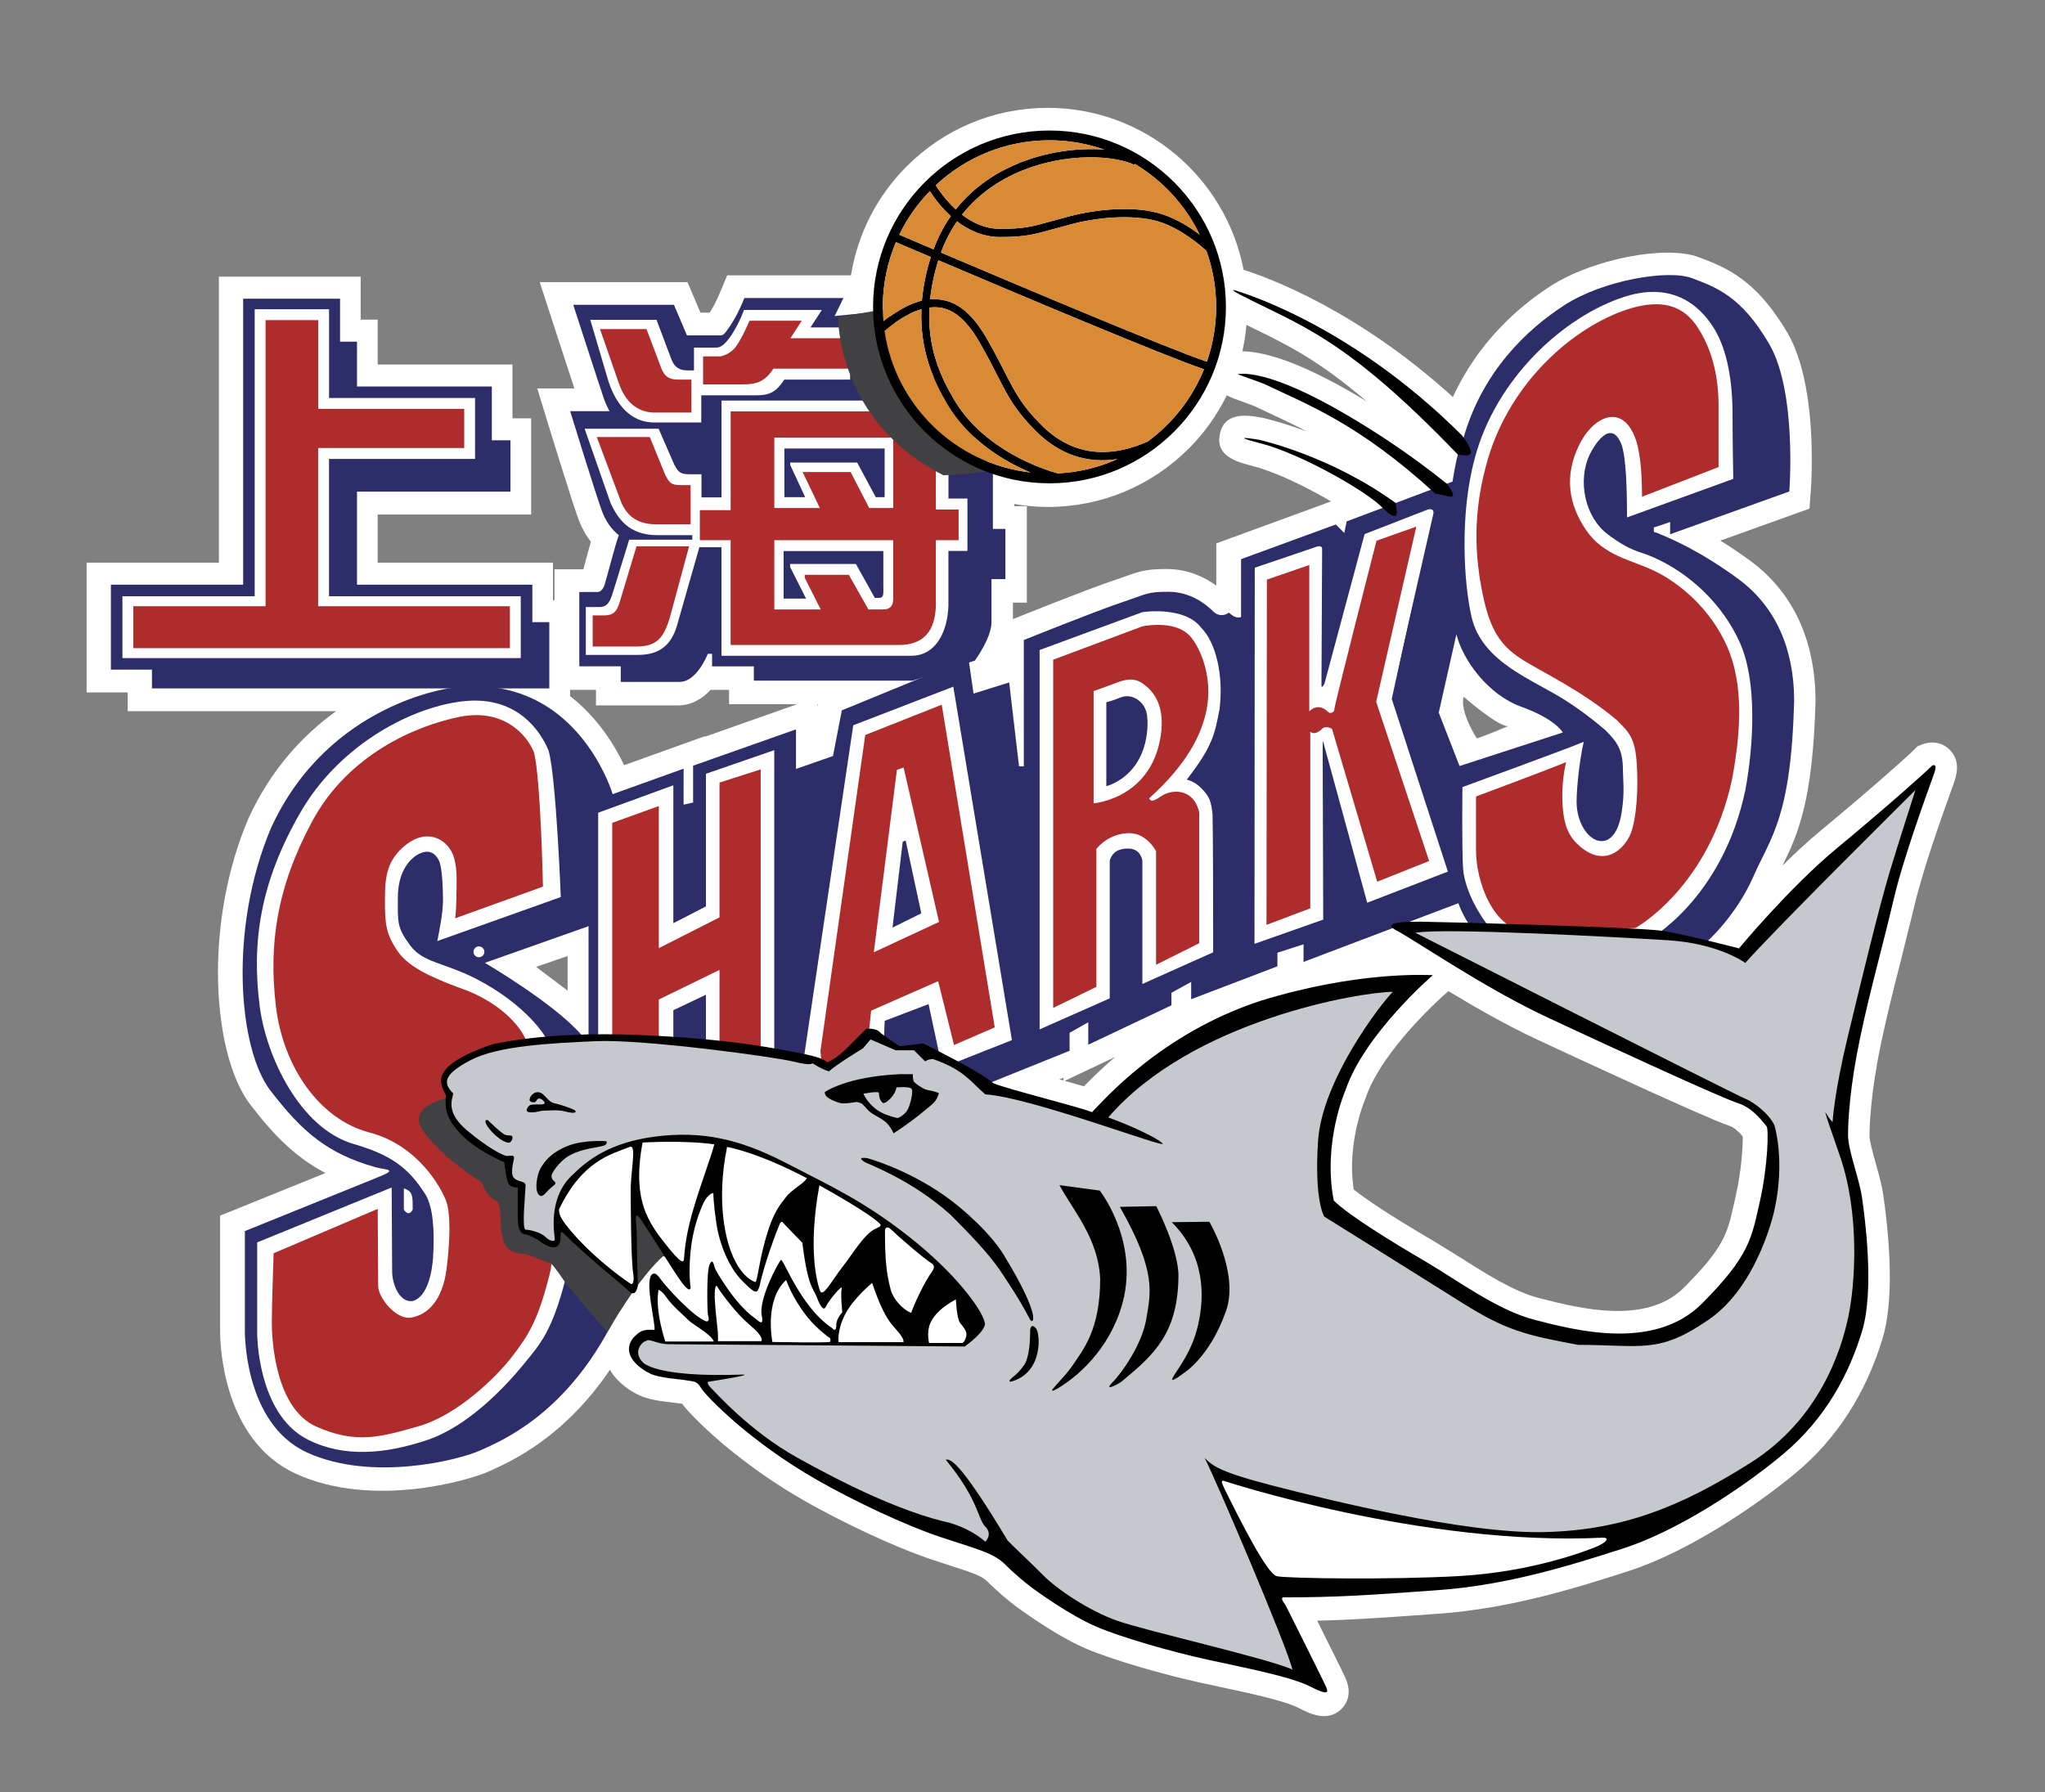 <?xml version="1.0" encoding="utf-8"?>
<!-- Generator: Adobe Illustrator 23.0.3, SVG Export Plug-In . SVG Version: 6.00 Build 0)  -->
<svg version="1.1" id="图层_1" xmlns="http://www.w3.org/2000/svg" xmlns:xlink="http://www.w3.org/1999/xlink" x="0px" y="0px"
	 viewBox="0 0 376.48 329.98" style="enable-background:new 0 0 376.48 329.98;" xml:space="preserve">
<rect x="0" y="0" width="376.48" height="329.98" fill="#808080" stroke="none"/>
<style type="text/css">
	.st0{fill:#FFFFFF;}
	.st1{fill:#2C2D69;}
	.st2{fill:#2C2D69;stroke:#2C2D69;stroke-width:0.25;}
	.st3{fill:#AF2C2D;}
	.st4{fill:#414042;}
	.st5{fill:#D98A35;}
	.st6{fill:#FFFFFF;stroke:#FFFFFF;stroke-width:0.25;}
	.st7{fill:none;}
	.st8{fill:#C5C8CC;}
</style>
<g>
	<path class="st0" d="M358.87,137.98c-1.31-1.27-3.24-1.61-5.05-0.89l-0.81,0.32l-0.62,0.62c-1.37,1.38-8.33,7.56-17.29,14.98
		c-2.35,1.95-4.72,4.15-6.94,6.35c2.79-5.66,5.59-11.87,6.07-30.23v-0.01c0-11.19-4.14-20.09-11.99-25.85
		c-1.98-1.45-3.81-2.67-5.53-3.73c6.44-2.31,16.41-5.89,16.41-5.89l0.21-2.74c0.05-0.66,0.22-3.05,0.22-6.29
		c0-6.62-0.69-16.81-4.47-23.3c-5.79-9.95-11.51-12.12-16.1-13.87l-0.25-0.09c-6.05-2.3-19.58,0.34-27.32,5.34
		c-5.91,3.82-13.32,10.33-17.94,20.4c-17.69-16.09-34.15-22.04-38.53-23.42c-3.25-16.96-18.17-29.82-36.06-29.82
		c-9.8,0-19.02,3.83-25.96,10.77c-5.53,5.53-9.04,12.51-10.26,20.07c-0.64,0-22.79,0-22.79,0l-1.09,2.63
		c-1.02,2.47-1.71,3.6-2.14,4.24h-1.69c-0.64-1.51-2.39-5.63-2.39-5.63h-27.2l1.81,5.56c0.39,1.21,3,9.23,4.57,14.02
		c-0.27,0-6.83,0-6.83,0l1.68,5.5c0.5,1.64,4.94,16.11,6.03,18.9c0.66,1.69,1.44,2.92,2.16,3.83c-0.28,0.98-0.62,2.21-1.05,3.84
		c0,0-0.17,0.62-0.34,1.23c-0.46,0-5.31,0-5.31,0s0,5.42,0,5.69h-0.28c0-1.26,0-6.91,0-6.91s-25.86,0-32.27,0v-8.87
		c6.14,0,28.25,0,28.25,0V77.02c0,0-2.37,0-3.44,0c0-2.77,0-9.91,0-9.91s-18.97,0-24.81,0c0-2,0-8.26,0-8.26s-1.91,0-3.13,0
		c0-1.82,0-7.91,0-7.91h-26.1c0,0,0,45.47,0,52.66c-5.79,0-24.35,0-24.35,0v23.89c0,0,5.93,0,7.56,0c0,1.05,0,3.46,0,3.46
		s22.28,0,38.36,0C56,135.17,50,141.41,45.74,150.68l-0.05,0.12c-3.88,9.17-5.56,19.2-5.56,28.22c0,10.47,2.26,19.57,5.98,24.4
		c4.32,5.61,8.25,9.64,13.81,12.56c-7.19,2.91-19.4,7.85-19.4,7.85v21.08c0,0.04,0,0.11,0,0.23c0,2.32,0.46,20.08,14,26.23
		c14.08,6.4,31.76,1.21,35.38-0.41c0,0,0.27-0.12,0.27-0.12c3.93-1.76,13.68-6.16,22.12-18.63c1.55,2.7,4.39,4.23,5.38,4.68
		c1.75,0.81,3.89,1.1,6.3,1.37l1.24,0.15c0,0,0.2,0.03,0.38,0.06c2.18,2.93,7.72,7.58,7.78,7.63c4.68,3.88,9.65,7.34,14.78,10.26
		c6.29,3.58,15.98,8.31,23.43,10.8l3.33,1.09c4.12,1.33,5.83,1.91,6.83,2.91c1.74,1.74,3.75,3.43,5.06,4.43
		c0.07,0.06,7.19,5.4,13.03,7.91c5.18,2.23,14.6,4.87,21.22,6.33l3.48,0.75c5.33,1.13,11.96,2.55,14.61,3.92
		c1.8,0.93,5.14,2.66,7.73,0.24c0.61-0.58,1.42-1.64,1.42-3.25c0-0.72-0.16-1.54-0.57-2.48c-0.13-0.3-0.33-0.8-5.23-10.61
		c6.48-0.15,11.88-0.53,21.07-1.19l1.16-0.08c13.69-0.98,26.05-4.96,35.08-7.86c10.94-3.52,23.45-11.96,30.84-18.11
		c7.48-6.24,12.84-14.55,15.93-24.7c0.98-3.22,1.34-7.22,1.34-11.37c0-5.17-0.56-10.58-1.2-15.05c-0.26-1.82-0.83-3.87-1.39-5.84
		c-0.51-1.83-1.15-4.11-1.15-5.06c0-1.64,0.16-7.72,2.16-17.21c1.12-5.31,2.37-10.22,3.59-14.98l2.48-10.02
		c1.57-6.78,5.22-16.93,6.41-20.27l0.68-1.9c0.34-0.92,0.79-2.17,0.79-3.46C360.26,140.16,359.92,139,358.87,137.98z M104.5,182.41
		l-5.8-4.38l5.8-2V182.41z M129.8,135.64c0,0,0-0.1,0-0.1s-11.07,3.97-14.9,5.35c-1.69-3.57-4.81-8.71-9.95-12.73v-1.15
		c0.62,0,1.4,0,1.4,0s1.71,0,3.37,0c0,1.26,0,2.87,0,2.87h15.11c2.57,0,4.53-1.31,5.99-2.86h3.4c0,1.24,0,2.63,0,2.63
		s9.18,0,12.56,0C145.89,129.96,134.73,133.9,129.8,135.64z M150.48,130.1v-0.46h0.09C150.55,129.76,150.48,130.1,150.48,130.1z
		 M269.46,128.29c0,0,6.17,5.42,8.17,5.42c-4.17,1.75-5.75,2.25-5.75,2.25S268.71,131.12,269.46,128.29z M229.48,59.82
		c0.74,0.37,1.32,0.66,1.32,0.66c6.08,2.96,11.95,5.83,20.83,13.44c-0.64-0.39-1.26-0.75-1.82-1.09
		c-9.08-5.34-16.15-8.07-21.09-8.15C229.07,63.08,229.33,61.47,229.48,59.82z M195.79,198.95c-0.24-0.07-0.51-0.14-0.77-0.21
		c0.26-0.11,0.55-0.22,0.77-0.31V198.95z M199.54,200.02c-0.98-0.29-2.15-0.62-3.54-1.01c0.4-0.19,5.86-2.77,5.86-2.77
		s2.24-1.06,3.43-1.63C203.32,196.29,201.41,198.11,199.54,200.02z M223.92,100.05c0,0,0,5.4,0,7.78c-2.1-1.53-5.17-3.06-9.12-3.06
		c-3.65,0-4.77,0.33-7.46,1.3l-2.45,0.85c-4.75,1.58-17.75,6.8-18.3,7.03c0,0-0.1,0.04-0.11,0.04v-3.03c1.23,0,2.56,0,2.56,0V93.2
		c0,0-1.16,0-2.3,0V92.8c2.03,0.35,4.09,0.54,6.16,0.54c9.8,0,19.02-3.83,25.97-10.77c2.9-2.9,5.22-6.21,6.98-9.78
		c0.78,0.42,1.63,0.72,2.35,0.97l2.7,1l2.97,1.4c2.07,0.96,4.32,2.02,6.75,3.3c-4.73-1.76-7.99-2.49-8.26-2.55l-0.1-0.02l-0.1-0.02
		c-2.5-0.42-6.69-1.13-7.58,3.01c-0.08,0.4-0.13,0.77-0.13,1.11c0,3.23,3.53,4.14,6.43,4.89c3.96,1.02,9.71,3.83,14.17,6.44
		C244.64,92.47,223.92,100.05,223.92,100.05z M319.5,220.43l-0.27,1.18c-1.23,5.52-1.8,8.04-9.26,15.51
		c-6.9,6.9-19.31,3.74-25.98,2.05l-0.64-0.16c-4.54-1.15-9.74-4.45-14.32-7.36l-4.74-2.93c-9.26-5.42-13.29-8.26-15.08-9.73
		c-0.19-1.36-0.31-2.7-0.31-3.98c0-6.94,2.35-12.43,2.38-12.5l0.07-0.17l0.06-0.18c3.08-9.09,14.71-19.21,14.83-19.31
		c0,0,0.38-0.33,0.42-0.36c4.87,2.95,10.59,6.24,16.34,8.92c5.23,2.44,31.51,14.66,35.36,15.87c0.95,0.3,1.87,1.26,2.47,1.96
		c0,0.05,0.01,0.06,0.01,0.12C320.85,211.31,320.56,215.81,319.5,220.43z"/>
	<path class="st1" d="M320.04,106.62c-6.81-5-12-7.31-15.13-8.56c-0.44,0-0.44-0.25-0.44-0.25v-0.69l3-1v2.25l21.94-7.88
		c0,0,1.44-18.31-3.69-27.13s-9.75-10.44-14.19-12.13s-16.44,0.38-23.5,4.94s-15.06,12.25-18.56,24.31
		c-1.13,2.5-1.69,5.88-2.06,8.19L247.92,96l-0.44,2.13l-1.56-1.56l-17.44,6.38v10.63c0,0-0.88,0.56-2.25-0.81
		c-0.25,0.25-1.59,1.09-2.94-0.25c-1.34-1.34-4.19-3.56-8.19-3.56c-4,0-3.88,0.38-8.56,1.94s-18.06,6.94-18.06,6.94v23.25h-0.88
		l-1.81-15.44l-6.56,2.06l-0.94-6.48l-23.31,9.56l-1.63,8.41l-6.81,2.38v-7.29l-18.94,6.69v6.79l-1.75,0.38v-6.62l-13.06,4.69
		c0,0-5-17.06-21.25-19.56c-7.25,0-8.38,0-8.38,0s-22.62,2.62-33.25,25.75c-7.88,18.63-6,40.75-0.13,48.38s10.5,11.63,19.38,14.13
		c1.97,0.54,4.37,0.29,0.21,1.92l-24.29,9.83v18.21c0,0-0.33,17.21,11.5,22.58c11.83,5.38,27.79,1.42,31.87-0.42
		c4.08-1.83,15.08-6.5,23.58-22.13s10.34-13.5,10.34-13.5l9.12-26.67l51.38-5.25l-0.28-0.25l14.32-5.77v-3.31l3.44-1.94v4.13
		l15.31-7.25v-2.31l3.63-2v3.19l15.88-6.06v-2.5l4.81-1.56v3.25l28.5-10.81c0,0,1.44,4.31,4.38,6.44s41.53,0.5,41.53,0.5
		s5.22-4.62,8.41-11.87s6.94-10.81,7.5-32.38C330.29,119.43,326.85,111.62,320.04,106.62z M104.5,182.4l-5.8-4.38l5.8-2V182.4z
		 M271.88,135.96c0,0-3.17-4.83-2.42-7.67c0,0,6.17,5.42,8.17,5.42C273.46,135.46,271.88,135.96,271.88,135.96z"/>
	<g>
		<path d="M227.04,53.37c0,0,20.91,5.6,42.16,26.85c2.48,3.49,1.88,3.91-0.8,3.49c-20.9-21.75-29.03-23.73-40.19-29.5
			C226.84,53.5,227.04,53.37,227.04,53.37z"/>
		<path d="M227.97,68.86c0.55,0.01,5.32-1.07,19.99,7.55c5,2.94,11.21,6.9,18.41,12.66c2.48,3.49,0.51,2.22-2.17,1.79
			c-14.12-12.92-23.57-16.38-31.16-20.03C231.65,70.17,227.32,68.85,227.97,68.86z"/>
		<path d="M231.76,80.97c0,0,12.96,2.8,25.18,11.64l0.14,1.12c0,0,0.72,3.03-2.58-0.27c-3.3-3.3-15.33-9.99-22.24-11.78
			C225.34,79.89,231.76,80.97,231.76,80.97z"/>
	</g>
	<g>
		<g>
			<path class="st2" d="M44.89,107.78V55.12h17.59v16.16h27.94V86.5H62.48v21.28h35.4v15.39H20.54v-15.39H44.89z"/>
		</g>
		<g>
			<path class="st2" d="M48.01,114.68V63.03H65.6v18.16h28.25v9.21H65.6v24.28H101v11.94H28.1v-11.94H48.01z"/>
		</g>
		<g>
			<path class="st0" d="M46.89,109.78V56.94h13.69v16.34h26.88V84.5H60.57v25.28h35.3v11.39H22.54v-11.39H46.89z"/>
		</g>
		<g>
			<path class="st3" d="M48.89,111.63V58.94h9.69v16.34h26.88v7.21H58.57v29.13h35.3v7.72H24.54v-7.72H48.89z"/>
		</g>
		<path class="st1" d="M105.53,56.12h18.54l2.4,5.63c0,0,5.72,0,6.25,0c0.53,0,1.01-0.74,1.58-1.58c0.57-0.84,1.48-2.23,2.74-5.29
			c1.19,0,18.24,0,18.24,0l-1.63,3.31l9.5-0.94l19.64,29.62v10.51h2.3v9.25h-2.56c0,0,0,5.04,0,7.94c0,2.9-3.06,7.06-3.06,7.06
			l-11.43,3.69h-29.26v-2.63h-7.69v-2.31h-0.78c0,0-2,5.17-5.17,5.17c-3.17,0-10.86,0-10.86,0v-2.87h-7.63V109h3.25
			c0,0,0.94,0.19,1.44-1.44s2.27-8.63,2.61-8.97c-0.53-0.53-1.99-1.55-3.05-4.28c-1.06-2.73-5.93-18.6-5.93-18.6h7.25
			c0,0-0.54-0.9-1.01-2.21C110.76,72.23,105.53,56.12,105.53,56.12z"/>
		<g>
			<path class="st0" d="M129.09,77.79h-8.64c-4.51,0-7.1-3.54-8.41-7.5l-3.37-11.41h12.19l2.78,7.37c0.55,1.33,1.38,1.95,2.97,1.95
				h1.15V64c0,0,2.89,0,4.1,0c1.13,0,1.96-1.14,2.78-2.27c1.57-2.43,2.33-4.67,2.33-4.67h14.33l-2.09,3.23h7.3v9.6h-12.13
				c-1.77,2.73-3.11,2.9-5.68,2.9h-9.6V77.79z"/>
			<path class="st0" d="M174.61,91.81V73.75h-41.78v17.83h-3.69v-4.26h-2.05c-1.84,0-2.16-0.3-2.96-1.78l-2.88-6.6h-13.62
				l4.79,13.72c1.27,2.66,3.19,5.88,8.62,5.88h6.41v0.83h-11.62l-2.91,9.43c-0.55,1.86-1.04,2.97-2.53,2.97h-2.54v8.81h9.63
				c3.95,0,6.07-1.84,7.12-5.29l4.15-14.53h4.07v19.98h34.96c4.57,0,6.69-4.57,6.82-9.23v-10.07h3.5v-9.65H174.61z M162.63,108.13
				c0,1.44,0.04,1.95-0.83,1.95c-0.76,0-0.48,0-0.75,0l-3.48-6.24h-12.11v0.56l2.93,5.81h-4.13v-8.75h18.36V108.13z M162.86,91.54
				h-1.64l-3.42-6.38h-12.33v0.44l2.76,5.94h-3.83v-8.96h18.46V91.54z"/>
		</g>
		<g>
			<path class="st3" d="M127.14,96.54h-6.41c-3.14-0.05-5.03-1.22-6.3-3.88l-4.56-12.19h9.76l2.88,7.07
				c0.81,1.48,1.12,1.78,2.96,1.78h1.67v4.62V96.54z M128.84,93.93h5.67V75.75h37.78v18.06h4.19v5.65h-4.19v12.07
				c-0.13,4.67-2.25,7.23-6.82,7.23h-30.96v-19.3h-5.67v-2.92V93.93z M117.17,119.04h-8.06v-5.73h2.02c1.78,0,2.42-0.65,2.97-2.5
				l3.08-10.22h9.68l-3.56,13.17C122.23,117.2,121.12,119.04,117.17,119.04z M127.29,75.96h-7.16c-2.67-0.2-5-1.71-6.3-5.68
				l-3.37-9.69h8.56l2.78,7.35c0.55,1.33,1.38,1.95,2.97,1.95h2.52V75.96z M129.44,65.62h3.17c0,0,1.79-0.27,2.94-1.9
				c1.15-1.63,2.44-4.67,2.44-4.67h9.61l-2.09,3.23h10.67v5.6h-13.8c-1.77,2.73-3.54,2.9-6.01,2.9h-6.93V65.62z M164.43,80.58
				h-21.88v12.96h8.38l-3.17-6.63h8.84l3.42,6.63h4.42V80.58z M162.6,112.21c1.12,0,1.83-0.5,1.83-1.95l0-10.8h-21.88v12.75h8.54
				l-2.93-5.81v-0.56h8.11l3.6,6.37C162.14,112.21,161.84,112.21,162.6,112.21z"/>
		</g>
	</g>
	<path class="st4" d="M162.53,57l-8.24,1.37c0,0-0.31,19.19,19.38,29.13c0,0,3.91-0.06,7.85-0.68C185.46,86.2,162.53,57,162.53,57z"
		/>
	<g>
		<path d="M193.21,24.03c-17.91,0-32.48,14.57-32.48,32.48c0,17.91,14.57,32.48,32.48,32.48c17.91,0,32.48-14.57,32.48-32.48
			C225.69,38.61,211.12,24.03,193.21,24.03z M223.89,56.52c0,3.53-0.61,6.92-1.71,10.07c-7.18-2.41-34.76-14.06-48.95-20.09
			c0.8-2.18,1.81-4.08,2.96-5.74c2.11,1.61,4.77,2.88,7.93,2.88c4.59,0,6.21-0.45,9.77-1.45l3.34-0.91
			c5.89-1.54,12.27-1.71,16.25-0.43c3.99,1.29,7.51,4.31,8.62,5.34C223.26,49.42,223.89,52.9,223.89,56.52z M220.85,43.2
			c-1.75-1.33-4.2-2.9-6.91-3.77c-5.14-1.66-12.2-0.88-17.09,0.4l-3.37,0.92c-3.52,0.98-4.98,1.39-9.36,1.39
			c-2.75,0-5.12-1.15-7.02-2.61c3.22-4.08,7.25-6.51,10.6-7.93c8.72-3.68,17.75-2.92,21.12-1.24l0.09-0.19
			C214.06,33.25,218.23,37.78,220.85,43.2z M203.31,27.55c-4.72-0.38-10.7,0.35-16.19,2.67c-3.53,1.49-7.77,4.05-11.17,8.34
			c-1.84-1.69-3.09-3.52-3.68-4.45c5.49-5.13,12.85-8.28,20.93-8.28C196.75,25.83,200.14,26.44,203.31,27.55z M171.18,35.19
			c0.7,1.1,2.01,2.92,3.86,4.6c-1.23,1.76-2.32,3.79-3.18,6.12c-2.94-1.25-5.16-2.2-6.3-2.69C166.99,40.24,168.9,37.54,171.18,35.19
			z M164.94,44.59c1.17,0.5,3.44,1.47,6.42,2.74c-0.91,2.89-1.42,5.56-1.64,8.03c-2.77,0.64-5.53,2.57-7.08,3.8
			c-0.07-0.87-0.12-1.75-0.12-2.64C162.52,52.29,163.38,48.26,164.94,44.59z M175.66,73.61c-2.6-4.39-4.95-9.72-4.55-16.98
			c2.79-0.32,5.85,0.48,9.36,6.63c1.33,2.33,2.28,4.2,3.12,5.85c1.98,3.87,3.28,6.43,7.08,10.23c4.33,4.33,9.36,6.05,15.03,5.19
			c-3.38,1.52-7.08,2.44-10.97,2.63C192.15,86.45,181.19,82.94,175.66,73.61z M162.85,60.92c1.13-0.98,4-3.2,6.78-3.99
			c-0.3,7.57,2.22,13.17,4.75,17.45c4.05,6.84,10.68,10.66,15.33,12.61C175.88,85.41,164.82,74.62,162.85,60.92z M211.26,81.31
			c-7.61,3.33-14.17,2.32-19.52-3.03c-3.63-3.63-4.83-5.97-6.81-9.85c-0.85-1.66-1.81-3.55-3.16-5.91
			c-3.08-5.41-6.36-7.73-10.54-7.4c0.23-2.22,0.71-4.61,1.52-7.2c14.2,6.04,41.49,17.57,48.9,20.07
			C219.49,73.34,215.86,77.95,211.26,81.31z"/>
		<g>
			<path class="st5" d="M223.89,56.52c0,3.53-0.61,6.92-1.71,10.07c-7.18-2.41-34.76-14.06-48.95-20.09
				c0.8-2.18,1.81-4.08,2.96-5.74c2.11,1.61,4.77,2.88,7.93,2.88c4.59,0,6.21-0.45,9.77-1.45l3.34-0.91
				c5.89-1.54,12.27-1.71,16.25-0.43c3.99,1.29,7.51,4.31,8.62,5.34C223.26,49.42,223.89,52.9,223.89,56.52z"/>
			<path class="st5" d="M220.85,43.2c-1.75-1.33-4.2-2.9-6.91-3.77c-5.14-1.66-12.2-0.88-17.09,0.4l-3.37,0.92
				c-3.52,0.98-4.98,1.39-9.36,1.39c-2.75,0-5.12-1.15-7.02-2.61c3.22-4.08,7.25-6.51,10.6-7.93c8.72-3.68,17.75-2.92,21.12-1.24
				l0.09-0.19C214.06,33.25,218.23,37.78,220.85,43.2z"/>
			<path class="st5" d="M203.31,27.55c-4.72-0.38-10.7,0.35-16.19,2.67c-3.53,1.49-7.77,4.05-11.17,8.34
				c-1.84-1.69-3.09-3.52-3.68-4.45c5.49-5.13,12.85-8.28,20.93-8.28C196.75,25.83,200.14,26.44,203.31,27.55z"/>
			<path class="st5" d="M171.18,35.19c0.7,1.1,2.01,2.92,3.86,4.6c-1.23,1.76-2.32,3.79-3.18,6.12c-2.94-1.25-5.16-2.2-6.3-2.69
				C166.99,40.24,168.9,37.54,171.18,35.19z"/>
			<path class="st5" d="M164.94,44.59c1.17,0.5,3.44,1.47,6.42,2.74c-0.91,2.89-1.42,5.56-1.64,8.03c-2.77,0.64-5.53,2.57-7.08,3.8
				c-0.07-0.87-0.12-1.75-0.12-2.64C162.52,52.29,163.38,48.26,164.94,44.59z"/>
			<path class="st5" d="M175.66,73.61c-2.6-4.39-4.95-9.72-4.55-16.98c2.79-0.32,5.85,0.48,9.36,6.63c1.33,2.33,2.28,4.2,3.12,5.85
				c1.98,3.87,3.28,6.43,7.08,10.23c4.33,4.33,9.36,6.05,15.03,5.19c-3.38,1.52-7.08,2.44-10.97,2.63
				C192.15,86.45,181.19,82.94,175.66,73.61z"/>
			<path class="st5" d="M162.85,60.92c1.13-0.98,4-3.2,6.78-3.99c-0.3,7.57,2.22,13.17,4.75,17.45
				c4.05,6.84,10.68,10.66,15.33,12.61C175.88,85.41,164.82,74.62,162.85,60.92z"/>
			<path class="st5" d="M211.26,81.31c-7.61,3.33-14.17,2.32-19.52-3.03c-3.63-3.63-4.83-5.97-6.81-9.85
				c-0.85-1.66-1.81-3.55-3.16-5.91c-3.08-5.41-6.36-7.73-10.54-7.4c0.23-2.22,0.71-4.61,1.52-7.2c14.2,6.04,41.49,17.57,48.9,20.07
				C219.49,73.34,215.86,77.95,211.26,81.31z"/>
		</g>
	</g>
	<path class="st6" d="M80.67,173.08l22.44-8c0,0-0.85-22.1-2.25-26.89c-1.4-3.31-5.5-9.82-15.05-9c-9.3,0.8-23.01,7.65-30.4,20.47
		c-7.39,12.81-8.98,23.8-7.48,35.57c1.17,9.17,7.34,22.41,17.2,25.28c6.67,1.94,10.1,4.25,13.29,9.34
		c1.41,2.25,1.76,6.73,1.43,11.69c-0.15,2.27-0.88,7.33-3.86,8.14c-2.57,0.33-3.92-3.22-3.92-5.57c0-2.35-0.09-15.28-0.09-15.28
		l-24.51,10.01c0,0,0,12.78,0,16.43c0,3.18,0.96,15.5,9.27,19.69c6.57,3.31,14.17,2.65,21.87,0.06c7.45-2.5,14.2-9.65,17.57-13.75
		c3.37-4.1,5.32-6.24,7.84-15.9l-3.63-44.22c0,0-3.16-5.81-12.77-10.81c-6.17-3.13-9.79-2.91-12.25-6.25
		c-2.46-3.33-2.25-4.3-2.25-8.81c0-2.79,0.73-5.34,2.52-7.13c1.06-1.06,3.88-2.83,5.35,0.38c0.62,1.56,0.69,6.03,0.69,7.27
		C81.67,168.14,80.97,171.61,80.67,173.08z"/>
	<polygon class="st0" points="110.12,149.64 110.12,193.37 123.96,192.33 123.96,186 129.96,183.15 129.96,193.09 142.54,194.59 
		142.54,138.12 129.96,142.47 129.96,166.89 123.96,169.98 123.96,144.59 	"/>
	<path class="st0" d="M175.5,126.43l-18.42,7.11l-9.68,65.21l15.3-6.79l0.17-4l8.08-3.08l2.5,11.71l12.84-5.08L175.5,126.43z
		 M164.31,170.79l1.88-15.82l0.54-0.21l2.88,13.4L164.31,170.79z"/>
	<g>
		<g>
			<path class="st0" d="M221.14,115.58c-3.09-4.06-10.83-2.87-10.83-2.87l-18.92,6.97v69.85l12.91-5.71c0,0,0-20.88,0-25.34
				c0.46-1.66,1.78-2.28,3.42-2.24c2.19,0,2.55,1.94,2.59,2.26v22.67l13.03-5.83c0-23.88-0.11-22.82-0.11-25.28
				c-0.22-2.48-0.56-3.43-2.13-4.99c-1.25-1.25-2.36-1.4-2.61-1.53c4.78-6.18,5.13-8.37,6.02-12.92
				C225.3,124.28,223.82,118.26,221.14,115.58z M210.31,158.53C210.31,158.56,210.31,158.56,210.31,158.53L210.31,158.53z
				 M211.21,134.42c-0.77,8.77-7.54,10.33-7.54,10.33V129.3c0,0,1.09-0.25,2.39-0.8c1.31-0.55,2.37-0.29,3.2,0.2
				C211.16,129.96,211.39,131.69,211.21,134.42z"/>
		</g>
	</g>
	<path class="st0" d="M231,104.53l11.24-3.82c0,0,1.16-0.45,1.16,0.34s-0.12,24.13-0.12,25.06c0,0.94,0.56-0.27,0.56-0.27l7.38-27.5
		l11.72-4.56l0.7,0.65l-7.42,34.26l10.33,31.79l-14.85,5.73l-7.95-29.07c0,0-0.25-1.69-0.25,0.68l0.1,31.5l-12.65,4.46L231,104.53z"
		/>
	<path class="st0" d="M299.53,95.27l19.56-7.1c0,0-0.13-6.88-0.13-11.79c0-6.21-0.97-11.66-3.14-15.46
		c-1.96-3.41-6.86-9.43-16.68-6.3c-11.25,3.58-23.84,15.14-27.67,29.89c-2.75,10.17-2,22.75-0.58,29
		c1.42,6.25,6.85,9.49,11.48,12.12c3.52,2,6.73,3.37,13.15,8.78c2.21,2.21,3.26,3.62,3.26,7.46c0,1.81,0.38,4-0.28,7.96
		c-1.37,8.26-7.61,5.33-8.22-1.35c-0.17-1.83,0.36-7.89,1.28-11.89c-2.75,1.17-22.33,8.33-22.33,8.33s-0.13,11.67,0.13,15.08
		c0.4,5.4,6.13,15.26,12.82,15.53l21.29-2.48c0,0,13.59-7.39,17.84-27.55c1.58-8.58,2.17-20.08-1-27.17
		c-3.17-7.08-9.17-12.72-15.89-15.71c-2.79-1.24-4.04-0.94-8.46-4.26c-4.12-3.1-5.63-9.79-3.28-14.71c0.62-1.31,3.8-6.82,5.79-1.92
		C299.38,84.03,299.53,90.29,299.53,95.27z"/>
	<g>
		<path class="st3" d="M83.79,169.08l16.17-5.83c0,0-0.42-20.17-1.67-24.75c-1.25-3.17-5.58-8.17-13.75-6.5
			c-8.17,1.67-20.5,7-27.08,19.25c-6.58,12.25-8,22.75-6.67,34c1.33,11.25,8.07,20.86,17.17,23.25c9.05,2.38,13.2,10.16,14.12,12.49
			c0.92,2.34,0.8,7.29,0.13,12.67c-0.38,3.03-1.75,8-6.42,8.92c-2.75,0.58-6.17-3.58-6.17-5.83s-0.08-14.17-0.08-14.17l-19.17,8.17
			c0,0-0.33,9.79-0.33,12.83s0.61,15.71,8.17,19.08c7.38,3.29,11.92,1.92,18.92-0.08s14.17-8.92,17.17-12.83s4.84-6.68,7.08-15.92
			l0.21-1.65l-4.91-41.02c0,0-2.19-5.35-10.75-8.79c-5.5-2-10.5-4-12.69-7.19c-2.19-3.19-2.37-5-2.37-9.31s0.25-7.5,3.94-10.38
			s7.27-1.21,8.58,1.85c0.55,1.49,0.67,3.17,0.67,4.36C84.04,163.98,84.06,167.33,83.79,169.08z"/>
		<polygon class="st3" points="112.71,151.5 112.71,191.55 121.29,191.42 121.29,184.03 132.46,178.58 132.46,192.08 140.04,193.58 
			140.04,141.66 132.46,144.08 132.46,168.91 121.29,174.57 121.29,148.41 		"/>
		<path class="st3" d="M173.37,129.75l-14.08,5.58l-8.25,58.17l0.42,4.58l8.05-3.83l0.87-8.17l12.33-5.42l2.92,11.75l7.5-3.25
			L173.37,129.75z M160.87,175.33l4.25-33.58l1.23-0.44l6.52,28.44L160.87,175.33z"/>
		<g>
			<g>
				<path class="st3" d="M222.14,130.62c1.16-5.98-1.16-11.35-3-13.44c-2.81-3.19-8.84-1.85-8.84-1.85l-16.41,6.13v64.12l7.95-3.88
					c0,0,0-20.94,0-25.4c1.96-2.32,4.54-2.95,6.18-2.9c3.2,0.09,4.81,3.34,4.81,3.34v20.89l7.94-3.96c0-23.88,0-21.63,0-24.08
					c-0.99-4.48-5.01-4.35-7.01-2.98c-2,1.38-1.96,0.63-2.21,0.38C218.6,140.66,221.25,135.17,222.14,130.62z M213.83,134.33
					c-1.21,12.71-12.5,13.58-12.5,13.58v-20.67c0,0,2.08-0.71,4.13-1.5c2.04-0.79,3.25-0.83,4.54-0.13
					C212.96,127.46,214.13,130.37,213.83,134.33z"/>
			</g>
		</g>
		<path class="st3" d="M233.23,106.72l7.81-2.69v26.94c0,0,1.53-1.84,3.56,0.19c0.25,0.25,1.06,0.06,1.06-0.63
			s7.75-30.97,7.75-30.97l7.33-2.6l-7.39,32.26l9.75,29.31l-9.56,3.81l-8.31-28.12c0,0-1.13-0.75-1.88,0s-1.59,1.03-2.13,0.5v32.52
			l-8.06,3.05L233.23,106.72z"/>
		<path class="st3" d="M302.29,91.46L316.38,86c0,0,0-6.5,0-11.42s-1.04-9.29-2.98-12.85c-1.88-3.46-5.19-7.98-14.85-4.4
			c-9.67,3.58-21.17,13.75-25,28.5c-2.75,10.17-1.75,18.5-0.33,24.75c1.42,6.25,3.68,8.75,7.1,10.91
			c3.42,2.17,10.9,5.67,17.32,11.09c2.21,2.21,3.33,3.17,3.67,7.83c0.33,4.67,0,10.17-1.08,13c-1.08,2.83-5,6.83-10,1.83
			c-1.71-1.71-2.17-3.67-2.42-5.5c-0.24-1.82-0.42-5.42,0.5-9.42c-2.75,1.17-16.58,6.33-16.58,6.33s0,6.58,0,10
			c0,5.42,3.06,14.7,9.75,14.98l19.58-0.76c0,0,13.59-7.38,17.84-27.55c1.58-8.58,2.17-17.33-1-24.42
			c-3.17-7.08-8.98-11.7-13.32-13.78c-4.33-2.08-9.33-2.76-12.58-7.51s-4.02-9.96-1.35-15.54c0.62-1.31,1.37-2.38,2.16-3.21
			c2.6-2.74,6.17-3.33,8.16,1.58C301.87,82.72,302.29,86.48,302.29,91.46z"/>
	</g>
	<path class="st3" d="M71.46,267.83"/>
	<path class="st7" d="M225.26,174.56"/>
	<path class="st7" d="M191.15,189.64"/>
	<path class="st0" d="M262.93,93.79c0,0,1.2-0.32,0.93,0.88c-0.26,1.2-7.88,34.54-7.88,34.54"/>
	<path class="st0" d="M74.35,218.81v3.88c0,0,0.84,1.56,1.63,0C75.95,220.37,76.1,219.37,74.35,218.81z"/>
	<circle class="st0" cx="88.17" cy="175.25" r="1"/>
	<path class="st0" d="M89.26,177.28c0,0,12.59,7.34,17.75,13.22c1.09,0,1.34-0.03,1.34-0.03v-19.94L89.26,177.28z M104.5,182.4
		l-5.8-4.38l5.8-2V182.4z"/>
	<path class="st0" d="M280.04,130.12c-6-2.16-10.67-8.42-11.92-13.33l-3.25,14.42l3.83,9.83l19-6.17
		C287.71,134.87,286.42,132.41,280.04,130.12z M271.88,135.96c0,0-3.17-4.83-2.42-7.67c0,0,6.17,5.42,8.17,5.42
		C273.46,135.46,271.88,135.96,271.88,135.96z"/>
	<path class="st4" d="M83.79,201.87c0,0-9.67,1.33-5.75,6.58c3.92,5.25,10.71,9.29,10.71,9.29c0,0.01,0.79,2.79,2.88,3.5
		c0.75,1.67,0.35,4.1,0.75,5.96c0.38,1.75,0.58,3.42,4.21,3.71c1,0.11,4.17,1.63,4.65,1.63c0.47,0,2.97,3.83,2.97,3.83l6.92,8.17
		l0.71,0.71c0,0,5.71-10.21,10.71-14.38s-0.75-14.08-0.75-14.08l-4.5-9.42L83.79,201.87z"/>
	<g>
		<path d="M263.79,179.54c0,0-12.58,10.83-16.08,21.17c0,0-4.25,9.58-2.17,20.33c2.79,2.79,11.08,7.83,16.92,11.25
			c5.83,3.42,13.25,9,20.17,10.75c6.92,1.75,21.79,5.88,30.67-3s9.17-12.17,10.67-18.75c1.5-6.58,1.67-13.5,1.25-13.92
			c-0.42-0.42-2.33-3.33-5.25-4.25c-2.92-0.92-22.5-9.92-34.83-15.67c-12.33-5.75-24.67-14.42-28.42-16.33
			c-2.17-1.42,2.58-1.42,4.75-1.42c2.17,0,40,1,44.42,1.67c4.42,0.67,14.25,3.25,14.25,3.25s9.25-11.17,18-18.42
			s15.96-13.63,17.58-15.25c1.25-0.5,0.25,1.67-0.17,2.92c-0.42,1.25-5.08,13.75-7,22c-1.92,8.25-4.17,16-6.08,25.08
			c-1.92,9.08-2.25,15.33-2.25,18.08s2.08,8,2.58,11.5s2.33,16.92,0,24.58c-2.33,7.67-6.58,16-14.58,22.67
			c-8,6.67-19.83,14.25-29.42,17.33c-9.58,3.08-21.25,6.75-34.08,7.67c-12.83,0.92-18.33,1.33-28.58,1.33
			c-0.38,0.38,0.25,0.88,0.71,1.79c0.46,0.92,6.92,13.83,7.21,14.54c0.29,0.71,1.13,2.12-2.67,0.17c-3.79-1.96-12.5-3.58-19.13-5.04
			c-6.63-1.46-15.71-4.04-20.46-6.08c-4.75-2.04-10.87-6.42-12.12-7.38c-1.08-0.82-2.97-2.39-4.64-4.06
			c-2.15-2.15-5.07-2.77-11.82-5.02c-6.75-2.25-16.08-6.71-22.67-10.46s-11.46-7.58-14.17-9.83c-2.71-2.25-6.5-5.83-7.33-7.21
			c-0.83-1.38-1.46-1.13-2.71-1.38s-4.79-0.38-6.58-1.21c-1.79-0.83-5.58-3.42-3.21-6.58c1.1-1.1,1.58-1.67,3.96-1.5
			c0.08-1.71-1.77-8.64-0.56-10.14c0.54-0.54,1.02-0.13,1.77,0.94s5.94,6.87,8.33,7.64c0.65,0,0.38-0.71,0.27-1.29
			c-0.1-0.58-0.29-7.83,0.31-9.17c0.6-1.33,0.79,0.11,0.98,0.65s3.73,6.69,7.33,9.19c0.52,0.35,1.75,1.81,1.3-0.43
			c-0.64-3.05,3.08-9.83,3.51-10.26c0.43-0.43,3.54,8.58,9.38,12.5c0.44,0.44,0.83,0.67,0.83-0.54s1.1-2.31,1.1-2.31
			s-0.35-3.48-0.1-4.4s-2.33,2.08-2.88,3.29c-0.54,1.21-1.33-0.67-1.83-1.96s-1.54-1.58-2.54-9.75c-1-1-3.54-3.67-3.54-3.67
			s-0.29-0.54-0.63,0.21s-2.88,7.33-3.71,11.46c-0.46,1.25-0.5,1.71-3.13-0.92s-4.29-7.04-4.83-10.75
			c-0.54-3.71-0.54-5.21-0.54-5.42c0-0.21-1.09,0.22-1.79,1.71c-0.7,1.49-1.97,4.63-2.4,8.92c-0.43,4.29,0,6.59,0,6.67
			c0,0.07-0.01,1.25-1.64-0.92c-1.63-2.17-7.08-11.25-7.96-12.13s-0.31,1.44-0.31,3.38s0.19,9.38,0.19,9.38s-0.33,2.29-1.63,1
			c-1.29-1.29-7.52-6.15-12.13-10.75c-0.48-0.48-0.48,0.17-0.48,1.08s-0.56,2.96-4.23,0.17c-1.98-1.1-2.46-1-2.46-1
			s-1.17-0.08-1.17-2.96c0-3.92,0-5.62,0-5.62s-1.38,0.04-1.75-0.79c-0.38-0.83-0.73-3.88-0.73-3.88s-4.75-1.94-7.69-4.88
			s-3.3-4.76-3.06-7.44c-0.81-1.88-3.69-5.13,8.31-9.31c0,0,9.44-2.5,26.94-1.81s26.69,2.75,30,3.38s4.38,1.13,4.94,1.69
			c1.69-0.69,3.13-2.13,4.19-3.19s3.03-3.03,3.03-3.03s1.69-0.13,2.41,0.59c0.72,0.72,3.73,2.65,3.73,2.65l4.31-0.52
			c0,0,11,5.42,12.92,7.33c2.71,1.13,15.92,4.38,18.17,5.33c1.92-1.92,12.5-14.42,31-20.5C250,178.75,262.62,179.54,263.79,179.54z"
			/>
		<path class="st0" d="M225.17,272.62c0,0,36.75,12.13,69.88,10.5c1.5,0,0.52,0.98-1.23,1.69s-11.64,4.6-25.21,5.38
			c-12.5,0.71-31.73,0.44-33.56,0.02c-1.83-0.42-6.96-10.79-8.71-14.25C224.58,272.5,224.87,272.75,225.17,272.62z"/>
		<path class="st8" d="M337.38,206.54c0,0,0.25-5.17,2.83-15.83c2.58-10.67,5.75-23.83,7.75-30.42c2-6.58,4.67-14.83,4.67-14.83
			s-24.75,24.5-31.33,31.83c0,0-4.83-3.58-14.25-4.17c-9.42-0.58-41.17-2.33-46.5-1.38c0,0,58.75,29.75,60.63,30.5s4.63,3,5.5,5
			c0,0,2,6.38,0,15.5c0,0-2.88,13.88-12.13,20.25s-12.25,4.63-24,4.63c-9.58-1.78-13.25-2.63-21.38-7.75S243.79,224,243.79,224
			s-1.88-2.88-1.13-14s11.5-25.13,13.75-27.38c-5.75,0-36.88,5.13-52.38,23.13c3.5,1.25,8.81,3.6,10,4.79s-24.29-8.54-32.63-9.04
			c-2.83-2.42-3.88-4.5-9.63-6.5c-1,0-1.44,0.44-1.44,0.44l-2.06-2.06h-3.38l-4.63-2l-1.38,1.63c0,0-5.13,3.13-6.25,4.25
			c-1.13-0.25-3.08-1.5-3.08-1.5s-0.04,0.56-3.54-0.31s-27.56-4.13-36.25-3.75s-18.13,0.88-23.13,3.5s-5.13,4.19-3.19,6.13
			c-0.31,1.44-1.25,3.63,2.63,6.88s6.69,4.63,7.25,4.63s1.31-0.25,1.31,0.31s-0.81,2.94,0,3.75s2.13,0.5,2.13,1.38
			s-0.75,8.13,0,8.13s2.81,0.5,3.63,1.31s1.75,1,1.75,0.44s-1.5-7.69,3.44-12c3.16-3.16,7.81-6.25,16.56-7.06s15.44,1.31,23,5.25
			s13.75,6.69,22.25,13.38s13.29,13.27,13.88,15.69c0.58,1.5-3.67,4.5-3.67,4.5s-52.08-0.42-54.42-0.42c-2.33,0-3.67-1.17-4.25-0.58
			c-0.58,0-2.58,1.92-0.58,3.92c0,0,2.17,2.83,18.33,2.25c2.33,0-6.33,1.33-6.33,1.33s-0.29,0.29,0.5,1.08
			c0.79,0.79,7.17,8,15.83,12.83c8.67,4.83,19.25,10.08,28.25,12.08c4.33,1.33,6.46,3.46,6.46,3.46s1.44-1.35,0-2.79
			s-1.13-4.83-7.29-12.33c0.67,0,1.92-0.92,11.42,14.92c1.92,1.92,3.71,3.55,6.58,6.42c2.65,2.65,8.42,6.5,13.58,8.33
			c5.17,1.83,28.33,7.08,32.25,9c-0.92-4.17-14.5-35.92-16.17-39c1.46,1.46,2.67,2.58,12.75,5.17c10.08,2.58,35.17,8.83,49.75,8.5
			c14.58-0.33,25.33-4.75,38-12.75c12.67-8,16.67-20.58,18-26.83c1.33-6.25,2.08-18.92-1.42-29.33c-1.75-5.17-2.5-7.08-2.83-8.42
			C337.38,206.87,337.38,206.54,337.38,206.54z M93.67,210.4c-0.72,0-2.23-0.91-3.52-2.47c-1.28-1.56-0.69-1.92-0.28-1.63
			c0,0,2.51,2.46,3.19,2.67c0.33,0.1,0.89,0.05,1.12,0.15C94.59,209.29,94.18,210.4,93.67,210.4z M97.03,204.62
			c-0.25-0.25,0.18-0.93,0.54-1.13c0.25-0.14,1.41-0.15,1.41-0.15c0.31,0,1.29,0.09,1.29-0.24c0-0.38-0.68-0.84-0.96-0.84
			c-0.61,0-0.47,0.7-0.98,0.7c-0.52,0-0.63-0.1-0.78-0.26c-0.16-0.16,0.03-0.76,0.33-1.05c0.3-0.3,0.53-0.55,1.14-0.55
			c0.78,0,1.21,0.66,1.84,1.29s0.89,0.67,1.47,0.81c0.59,0.14,1.69,0.46,2.71,0.87c0.74,0.3,0.93,0.4,0.93,0.57
			c0,0.51-1.51,0.11-2.02-0.02c-1.25-0.31-2.7-0.14-3.48-0.14c-0.78,0-0.92,0.09-1.58,0.23C98.23,204.85,97.28,204.87,97.03,204.62z
			 M111.5,210.75c-0.24,0.24-0.83,0.31-1.75,0.5c-0.9,0.18-3.4,0.48-5.41,1.81c-1.19,0.79-2.88,2.8-2.8,3.58
			c0.1,1.04,1.32,0.93,0.33,1.69c-1.46,1.12-1.8,2.18-2.5,1.79c-1.04-0.58-0.62-3.75,0.21-5.13c0.83-1.38,2.13-2.92,5.04-4.04
			c2.92-1.13,6.96-0.83,6.96-0.83S111.93,210.32,111.5,210.75z M184.69,234.77c-1.98-3-4.13-5.54-9.75-11.16
			c-3.74-3.32-8.47-6.57-15.67-9.6c-1.84-1.15,0.41-0.76,0.41-0.76s6.98,1.85,14.12,6.83c3.55,2.47,8.59,7.05,10.98,10.96
			c7.16,11.71,5.39,12.95,4.84,11.91C188.61,241.03,187.92,239.67,184.69,234.77z M186.23,254.36c-0.69,0.2-0.33-0.38,0.19-0.77
			c0.69-0.52,1.39-1.23,2.03-2.13c0.22-0.31,1.2-1.44,1.2-6.64c0,0,0.17-1.34,1.09-0.21C191.52,245.56,192.07,252.7,186.23,254.36z
			 M194.46,255.79c-2.36,1.22,1.25-1.75,3.08-4.5s5-6.42,5-15.83c-0.33-7.42-4.97-12.57-7.5-17.25l7.42,1c0,0,6.75,8.58,4.5,19.42
			C205.16,247.07,199.37,252.96,194.46,255.79z M206.78,254.13c-0.69,0.69-3.8,2.22-2.01,0.43c1.79-1.79,5.52-7.1,6.27-11.77
			c0.75-4.67,2-8.5-4.88-20.58l6.71-0.13c0,0,4.13,7.99,4.08,12.88C216.85,245.37,212.57,249.33,206.78,254.13z M225.71,241.37
			c-3,8.54-7.76,11.43-7.76,11.43s-2.59,2.01-2.11,0.98c0.67-1.42,3.48-4.48,4.71-9.75c1.3-5.58,1.21-12.96-4.83-19l6.92-0.08
			C222.63,224.96,228.18,234.33,225.71,241.37z"/>
		<g>
			<path class="st0" d="M190.21,244.46"/>
			<path class="st0" d="M175.98,239.25c0,0,0.14,3.56,0.78,4.34c0.72,0.88,1.16,1.47,1.16,2.09s-0.38,1.25-0.38,1.25l-0.34,0.34
				h-6.16c0,0-0.5-1.97,0.22-3.63C171.58,242.92,172.48,241.12,175.98,239.25z"/>
			<path class="st0" d="M160.56,236.21c0,0-3.52,2.88-5.02,5.88s-1.16,5.03-1.16,5.03h11.94c0,0,0.25-0.51-1.06-2
				c-1.41-1.59-1.97-2.34-2.91-4.31C161.38,238.75,160.56,236.21,160.56,236.21z"/>
			<path class="st0" d="M144.73,235.68c0,0,1.05,3.25,3.93,6.85c2.03,2.46,4.13,3.84,4.13,3.84s0.22,0.47,0,0.69
				c-0.22,0.22-10.59,0.03-10.59,0.03S140.63,239.37,144.73,235.68z"/>
			<path class="st0" d="M131.57,238.87c0,0-0.04-3.02,0.58-1.83c0.38,0.72,2.13,3.08,3.92,5.03c1.17,1.28,2.46,2.28,3.06,2.87
				c1.5,1.5,1.03,2,1.03,2h-8c0,0,0.14-0.84-0.16-3.16C131.71,241.42,131.57,238.87,131.57,238.87z"/>
			<path class="st0" d="M122.7,238.89c1.04,1.5,3.25,3.39,4.06,4.2c0.88,0.88,4.13,2.53,4.66,3.91c-0.88,0-8.94,0-8.94,0
				s-1.94-5.63-1.25-9.5C121.23,237.5,121.74,237.51,122.7,238.89z"/>
			<path class="st0" d="M162.92,226.43c0,0,0.22-0.97,1.19,0c0.97,0.97,5.94,5.31,7.5,6.25c0.44,0.44,0.54,0.68-0.38,1.98
				c-0.93,1.32-2.94,5.33-3.47,7.07c-1.61-0.59-3.35-2.65-3.76-4.18C163.18,234.44,162.92,232.06,162.92,226.43z"/>
			<path class="st0" d="M150.85,218.25c0,0,9.03,4.97,11.13,7.06c0.5,0.5-0.34,0.65-1.09,1.08c-1.94,1.11-3.83,4.35-5.78,6.86
				c-2.07,2.66-3.66,5.81-4.16,4.38S148.67,230.06,150.85,218.25z"/>
			<path class="st0" d="M133.85,211.18c0,0,5.44,0.88,14.69,5.75c-0.58,1.06-2.9,2.13-3.92,3.58c-0.85,1.22-2.19,2.22-3.79,8.01
				c-1.23,4.45-1.41,7.76-1.85,7.53c-0.45-0.23-2.01-0.74-3.67-3.92C133.58,228.83,131.79,221.31,133.85,211.18z"/>
			<path class="st0" d="M118.29,210.37c0,0,7.52-0.48,13.21,0.33c-0.56,2.31-2.72,7.84-4.08,12.71c-0.92,3.29-1.33,5.91-1.5,8.4
				c-0.07,1.12-1.21,0.09-4.02-3.54C118.71,224.16,116.54,219.87,118.29,210.37z"/>
			<path class="st0" d="M115.88,211.19c-3.48,1.36-8.72,2.6-12.97,11.49c0,1.06,0.45,1.94,2.38,4.19
				c4.75,5.54,10.88,9.56,10.88,9.56s0.75,0.19,0.38-2.13c-0.41-2.55-0.44-14.21-0.44-14.98
				C116.1,215.33,117.29,210.58,115.88,211.19z"/>
		</g>
		<path d="M170.12,200.47c-0.6-0.28-1.43-0.85-1.78-1.2c-0.35-0.35-0.28-1.49-0.28-1.49s-0.88,0-2.38,0
			c-9.88,0.44-13.83,3.29-13.83,3.29s-0.04,0.46,0.31,0.81c0.54,0.54,1.94,1.11,2.69,1.25c0.75,0.15,2.77-0.23,2.77-0.23
			s0.82,0.06,1.2,0.44c0.38,0.38,0.55,0.62,1.16,1.23c0.61,0.61,1.96,1.13,2.95,1.92c0.99,0.79,1.57,2.18,1.57,2.18
			s2.68-1.7,5.14-3.72c2.25-1.86,2.71-2.01,3.21-3.69C171.15,200.61,171.13,200.93,170.12,200.47z M167.01,204.47
			c-0.53,0.81-1.53,1.38-1.78,1.38s-1.73-0.43-2.63-0.84c-0.46-0.21-2.38-1.08-3.66-3.63c0,0,2.55-0.5,2.86-0.19
			c0.05,1.02,0.27,1.44,0.64,1.81s1.38-0.5,1.99-1.37c0.51-0.72,0.61-1.42,0.61-1.42s2.31-0.2,2.75,0.23
			S167.54,203.65,167.01,204.47z"/>
	</g>
</g>
</svg>
